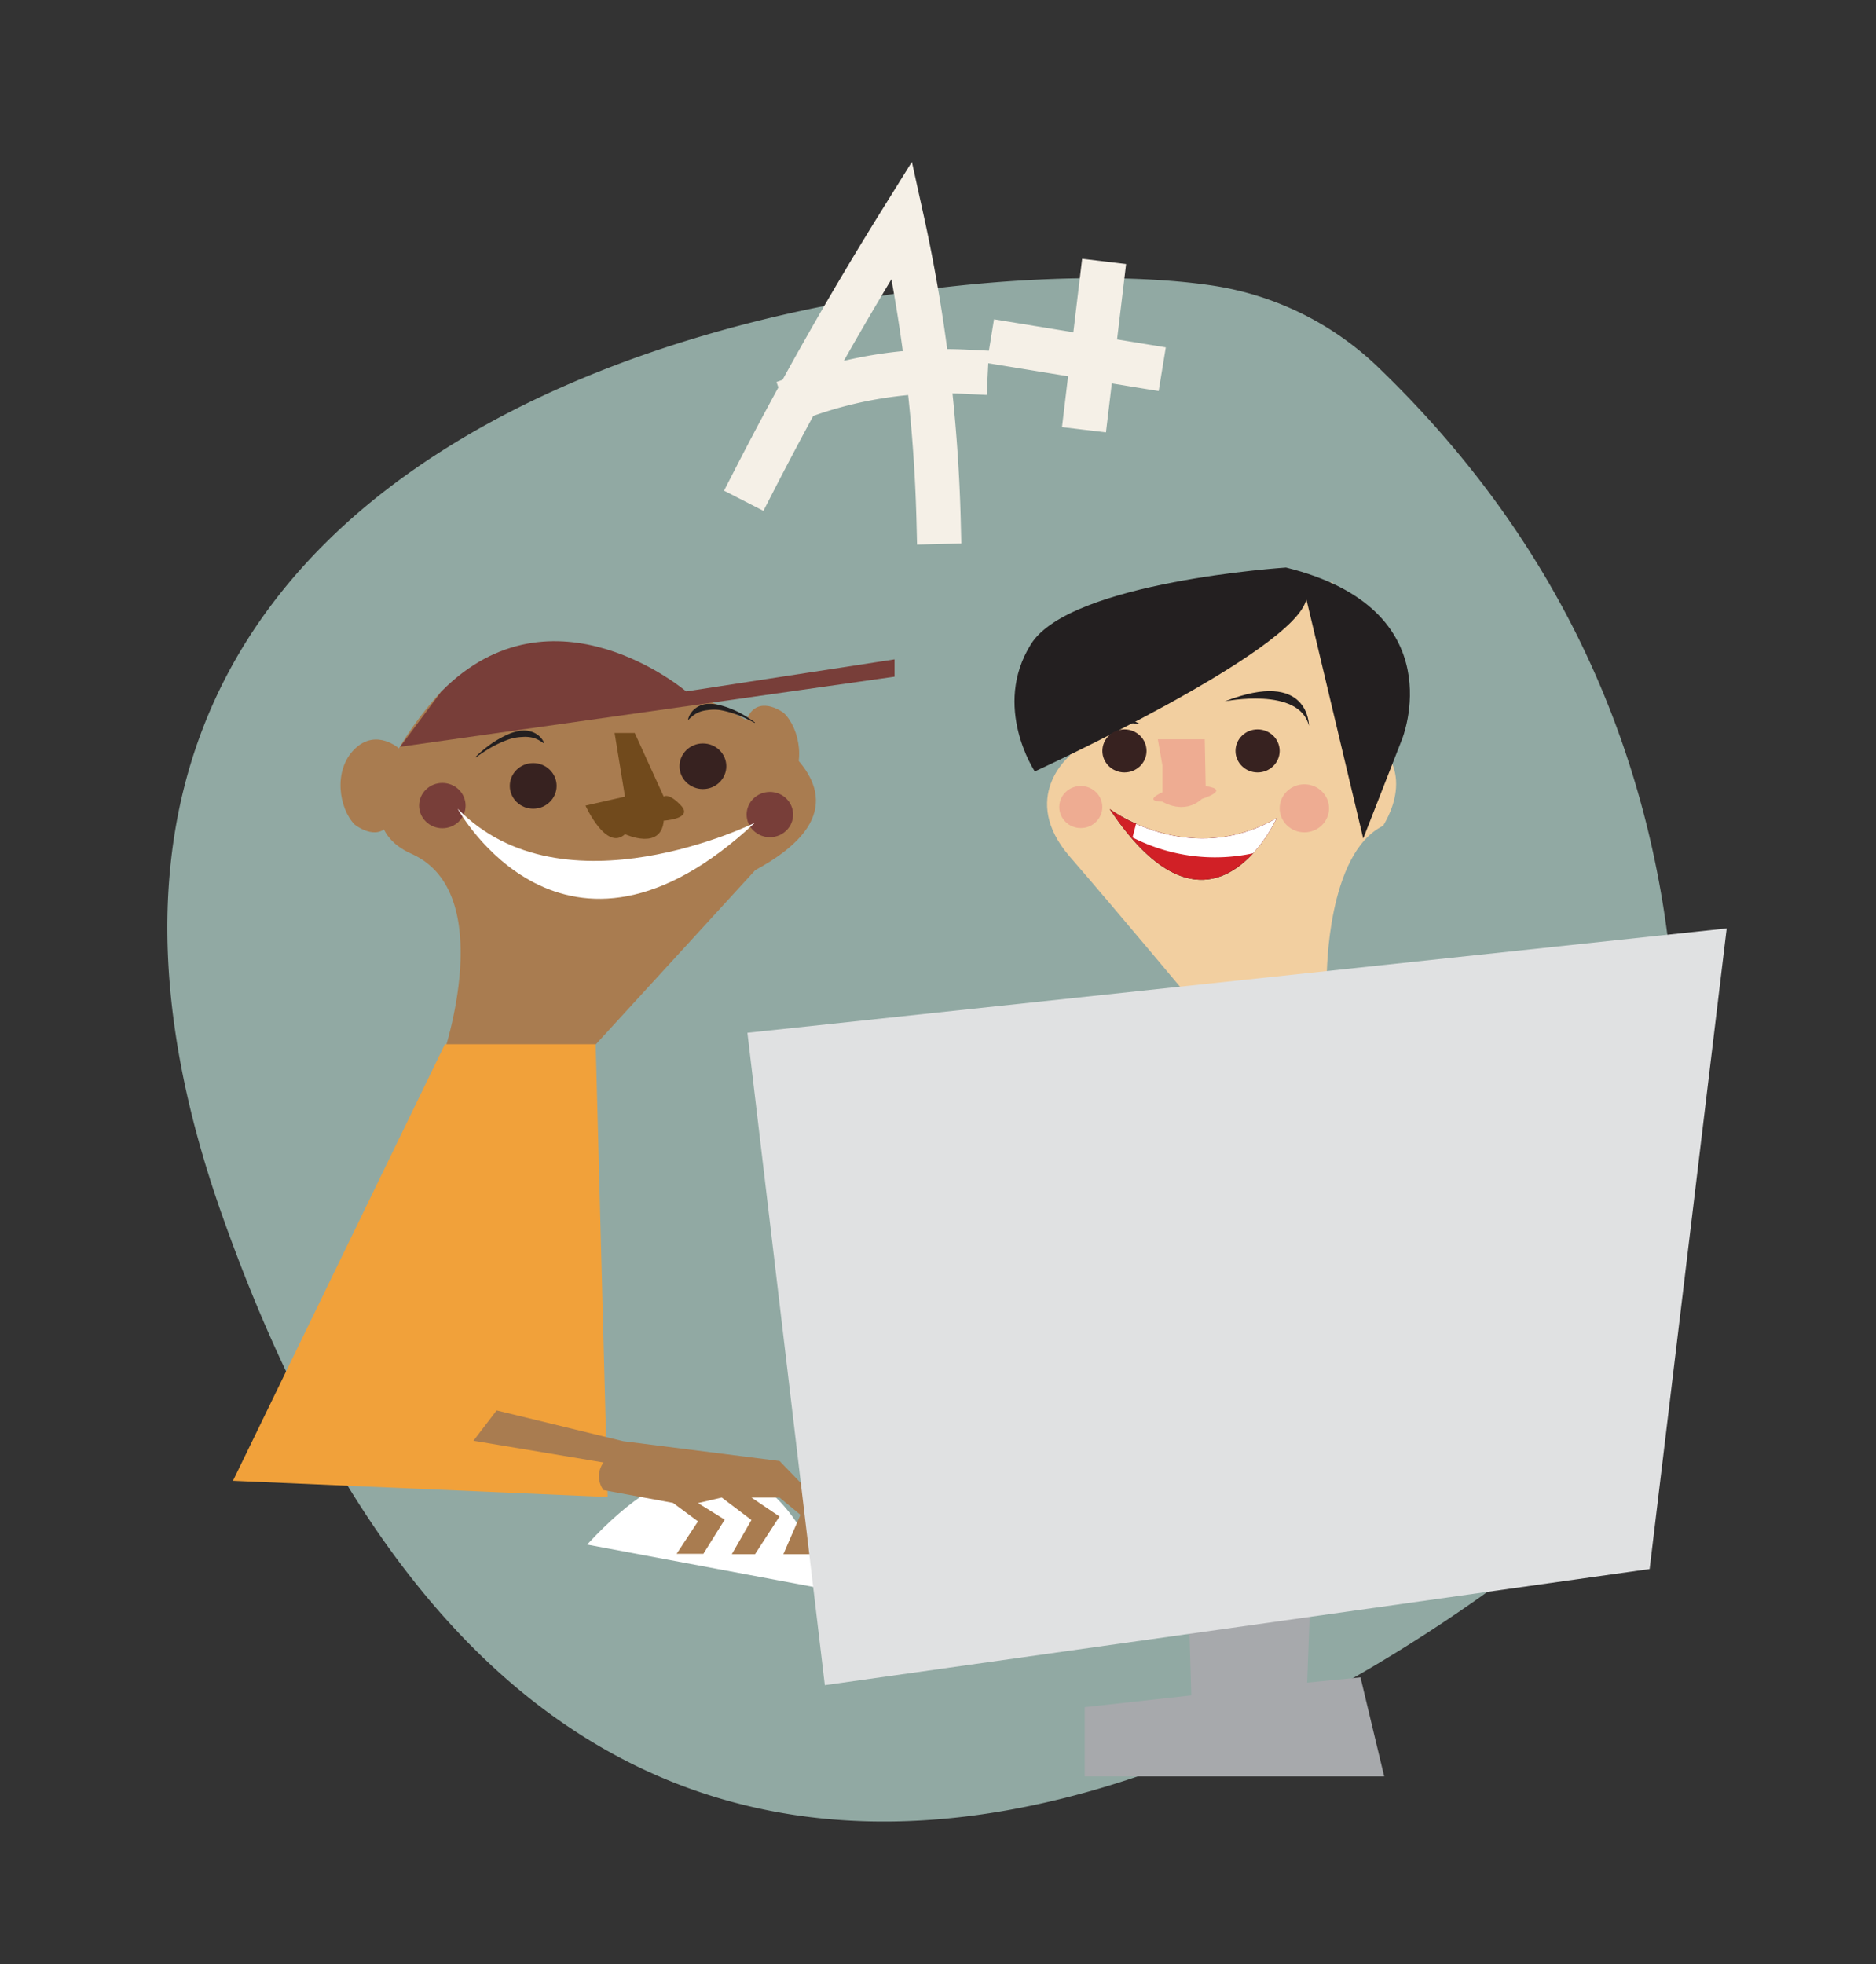     <svg data-name="Layer 1" xmlns="http://www.w3.org/2000/svg" width="339.03" height="354.9" viewBox="0 0 339.03 354.9">
        <rect x="0" y="0" width="339.03" height="354.9" fill="#333333" stroke="none"/>
        <title>
          infographicweb
        </title>
        <path d="M248.84 66.15a54.94 54.94 0 0 0-30.14-14.61c-53.75-7.83-232 17-178.58 168 74.46 210.61 248 52.93 248 52.93s52.19-118.61-39.28-206.32z" fill="#91a9a3"/>
        <g data-name="kid left">
          <path d="M124 124.94H79.75s-21.17 22.33-5.39 29.34 5.74 36.35 5.74 36.35h25.83l30.56-33.4c30.57-16.52-12.49-32.29-12.49-32.29z" fill="#a97c50"/>
          <path d="M133.92 142.71s4.33 3.74 8.15-.25 2.48-10.85-.43-13.63c0 0-4-3.05-6.19.19s-1.53 13.69-1.53 13.69z" fill="#a97c50"/>
          <path d="M111.07 132.45l1.88 11.5-7.14 1.62s3.76 8.34 7.14 5.16c0 0 6.52 3.05 7-2.44 0 0 5.39-.31 3.13-2.72s-3.13-1.62-3.13-1.62l-5.24-11.5h-3.66z" fill="#543000" opacity=".65"/>
          <ellipse cx="79.94" cy="145.57" rx="4.2" ry="4.09" fill="#783e39"/>
          <ellipse cx="139.13" cy="147.19" rx="4.2" ry="4.09" fill="#783e39"/>
          <path d="M161.61 119.16L124 124.94s-24-20.41-44.23 0l-7.46 10 56.53-8 32.82-4.66v-3.15z" fill="#783e39"/>
          <path d="M72.25 135.35s-4.21-3.87-8.16 0-2.82 10.77 0 13.64c0 0 3.93 3.17 6.19 0s1.97-13.64 1.97-13.64z" fill="#a97c50"/>
          <path d="M85.93 136.79a19 19 0 0 1 1.64-1.47 18.08 18.08 0 0 1 4.16-2.58 8.33 8.33 0 0 1 2.62-.73 4.39 4.39 0 0 1 1.3.1 4.16 4.16 0 0 1 1.11.41 3.77 3.77 0 0 1 .79.59 3.56 3.56 0 0 1 .48.57 5.09 5.09 0 0 1 .31.55l-.09.07-.5-.34c-.17-.08-.35-.22-.58-.32a5 5 0 0 0-.76-.3 5.9 5.9 0 0 0-2-.17 8.71 8.71 0 0 0-2.38.41 19.83 19.83 0 0 0-4.24 2.07c-1.1.7-1.8 1.23-1.8 1.23zm50.46-6.15s-.73-.42-1.88-.94a18.11 18.11 0 0 0-4.32-1.38 7.77 7.77 0 0 0-2.31 0 7.07 7.07 0 0 0-1 .18 5.59 5.59 0 0 0-.85.32 5.4 5.4 0 0 0-.67.42c-.2.13-.35.29-.5.4s-.42.41-.42.41l-.1-.05a5.65 5.65 0 0 1 .2-.58 3.73 3.73 0 0 1 1-1.32l.45-.32c.17-.09.34-.19.53-.27a4.2 4.2 0 0 1 1.22-.31 7.57 7.57 0 0 1 2.61.29 16.61 16.61 0 0 1 4.33 1.88 17.69 17.69 0 0 1 1.76 1.19z" fill="#231f20"/>
          <ellipse cx="127.03" cy="138.46" rx="4.23" ry="4.12" fill="#372220"/>
          <ellipse cx="96.36" cy="142.01" rx="4.23" ry="4.12" fill="#372220"/>
          <path fill="#f1a13a" d="M107.65 188.7H80.4l-38.3 78.88 67.71 2.93-2.16-81.81"/>
         <g class="mouse-move">
          <path class="mouse" d="M106.11 279.11l43.49 8.14s-11.6-42.7-43.49-8.14z" fill="#fff"/>
          <path class="mouse-hand" d="M112.63 260.42l28.25 3.58 7.38 7.64-1.8 9.2h-4.89l3.09-7.11-3.79-3.12h-5.07l5.07 3.43-4.42 6.8h-4.19l3.54-6.17-5.37-4.06-4.29 1 4.83 3-3.86 6.17h-4.83l3.86-5.86-4.51-3.34-12.56-2.31a4.21 4.21 0 0 1 0-5l-23.51-3.93 4.19-5.48z" fill="#a97c50"/>
        </g>
        </g>
        <path d="M82.7 146.13s19.12 34.87 53.72 2.54c0 0-34.55 17.09-53.72-2.54z" fill="#fff"/>
        <path class="letter-a" d="M136.23 86.93Q148.61 62.79 163 39.7a286.78 286.78 0 0 1 6.63 54.61m-24.2-22.86a75.57 75.57 0 0 1 29.09-4.28m24.54-15.96l-2.69 22.47m-13.43-11.39l23.15 3.78" fill="none" stroke="#f5f0e7" stroke-linecap="square" stroke-miterlimit="10" stroke-width="8"/>
        <g data-name="kid right">
          <path d="M245.81 132.16l-5-27-45.28 9.4-2.19 22s-9.25 7.55 0 18.24 22.35 26.42 22.35 26.42l24.09-5s0-22 10.17-27c-.05-.07 7.49-10.77-4.14-17.06z" fill="#f2cfa0"/>
          <path d="M230.72 147.83a26.9 26.9 0 0 1-4.27 6.36c-5 5.43-14 9.84-25.9-8a27 27 0 0 0 4.76 2.66c5.5 2.46 15.13 4.9 25.41-1.02z"/>
          <path d="M230.72 147.83a26.9 26.9 0 0 1-4.27 6.36c-5 5.43-14 9.84-25.9-8a27 27 0 0 0 4.76 2.66c5.5 2.46 15.13 4.9 25.41-1.02z" fill="#d12026"/>
          <path d="M230.72 147.83a26.9 26.9 0 0 1-4.27 6.36 32.67 32.67 0 0 1-21.78-2.87l.64-2.46c5.5 2.45 15.13 4.89 25.41-1.03z" fill="#fff"/>
          <path d="M210.07 138.29v4.87s-3.67 1.6 0 1.7c0 0 3.84 2.46 7.13-.49 0 0 5.36-1.67.69-2.31l-.17-8.47h-8.48z" fill="#eeac92"/>
          <path d="M206.14 130.87s-8.3-1.54-11.25 3.36c0-.01 1.93-8.11 11.25-3.36zm15.2-4.13s13.47-2.72 15.21 4.42c0-.01.11-10.39-15.21-4.42z" fill="#231f20"/>
          <ellipse cx="195.32" cy="145.83" rx="3.89" ry="3.8" fill="#eeac92"/>
          <ellipse cx="235.72" cy="146.06" rx="4.46" ry="4.34" fill="#eeac92"/>
          <path d="M232.41 102.56s-39 2.52-46.09 13.84.69 23 .69 23 47.19-21.7 49.07-31.14l10.28 43.25 7-17.89s9.64-23.51-20.95-31.06z" fill="#231f20"/>
          <ellipse cx="203.21" cy="135.69" rx="3.99" ry="3.89" fill="#372220"/>
          <ellipse cx="227.27" cy="135.69" rx="3.99" ry="3.89" fill="#372220"/>
        </g>
        <path fill="#a7a9ac" d="M250.15 321h-54.12v-12.51l19.26-2.13-1.26-42.92 23.7-.15-1.5 40.76 9.64-.94 4.28 17.89"/>
        <path class="monitor" fill="#e0e1e2" d="M135.07 186.63l13.99 117.88 149.06-20.98 13.93-115.77-176.98 18.87"/>
      </svg>
